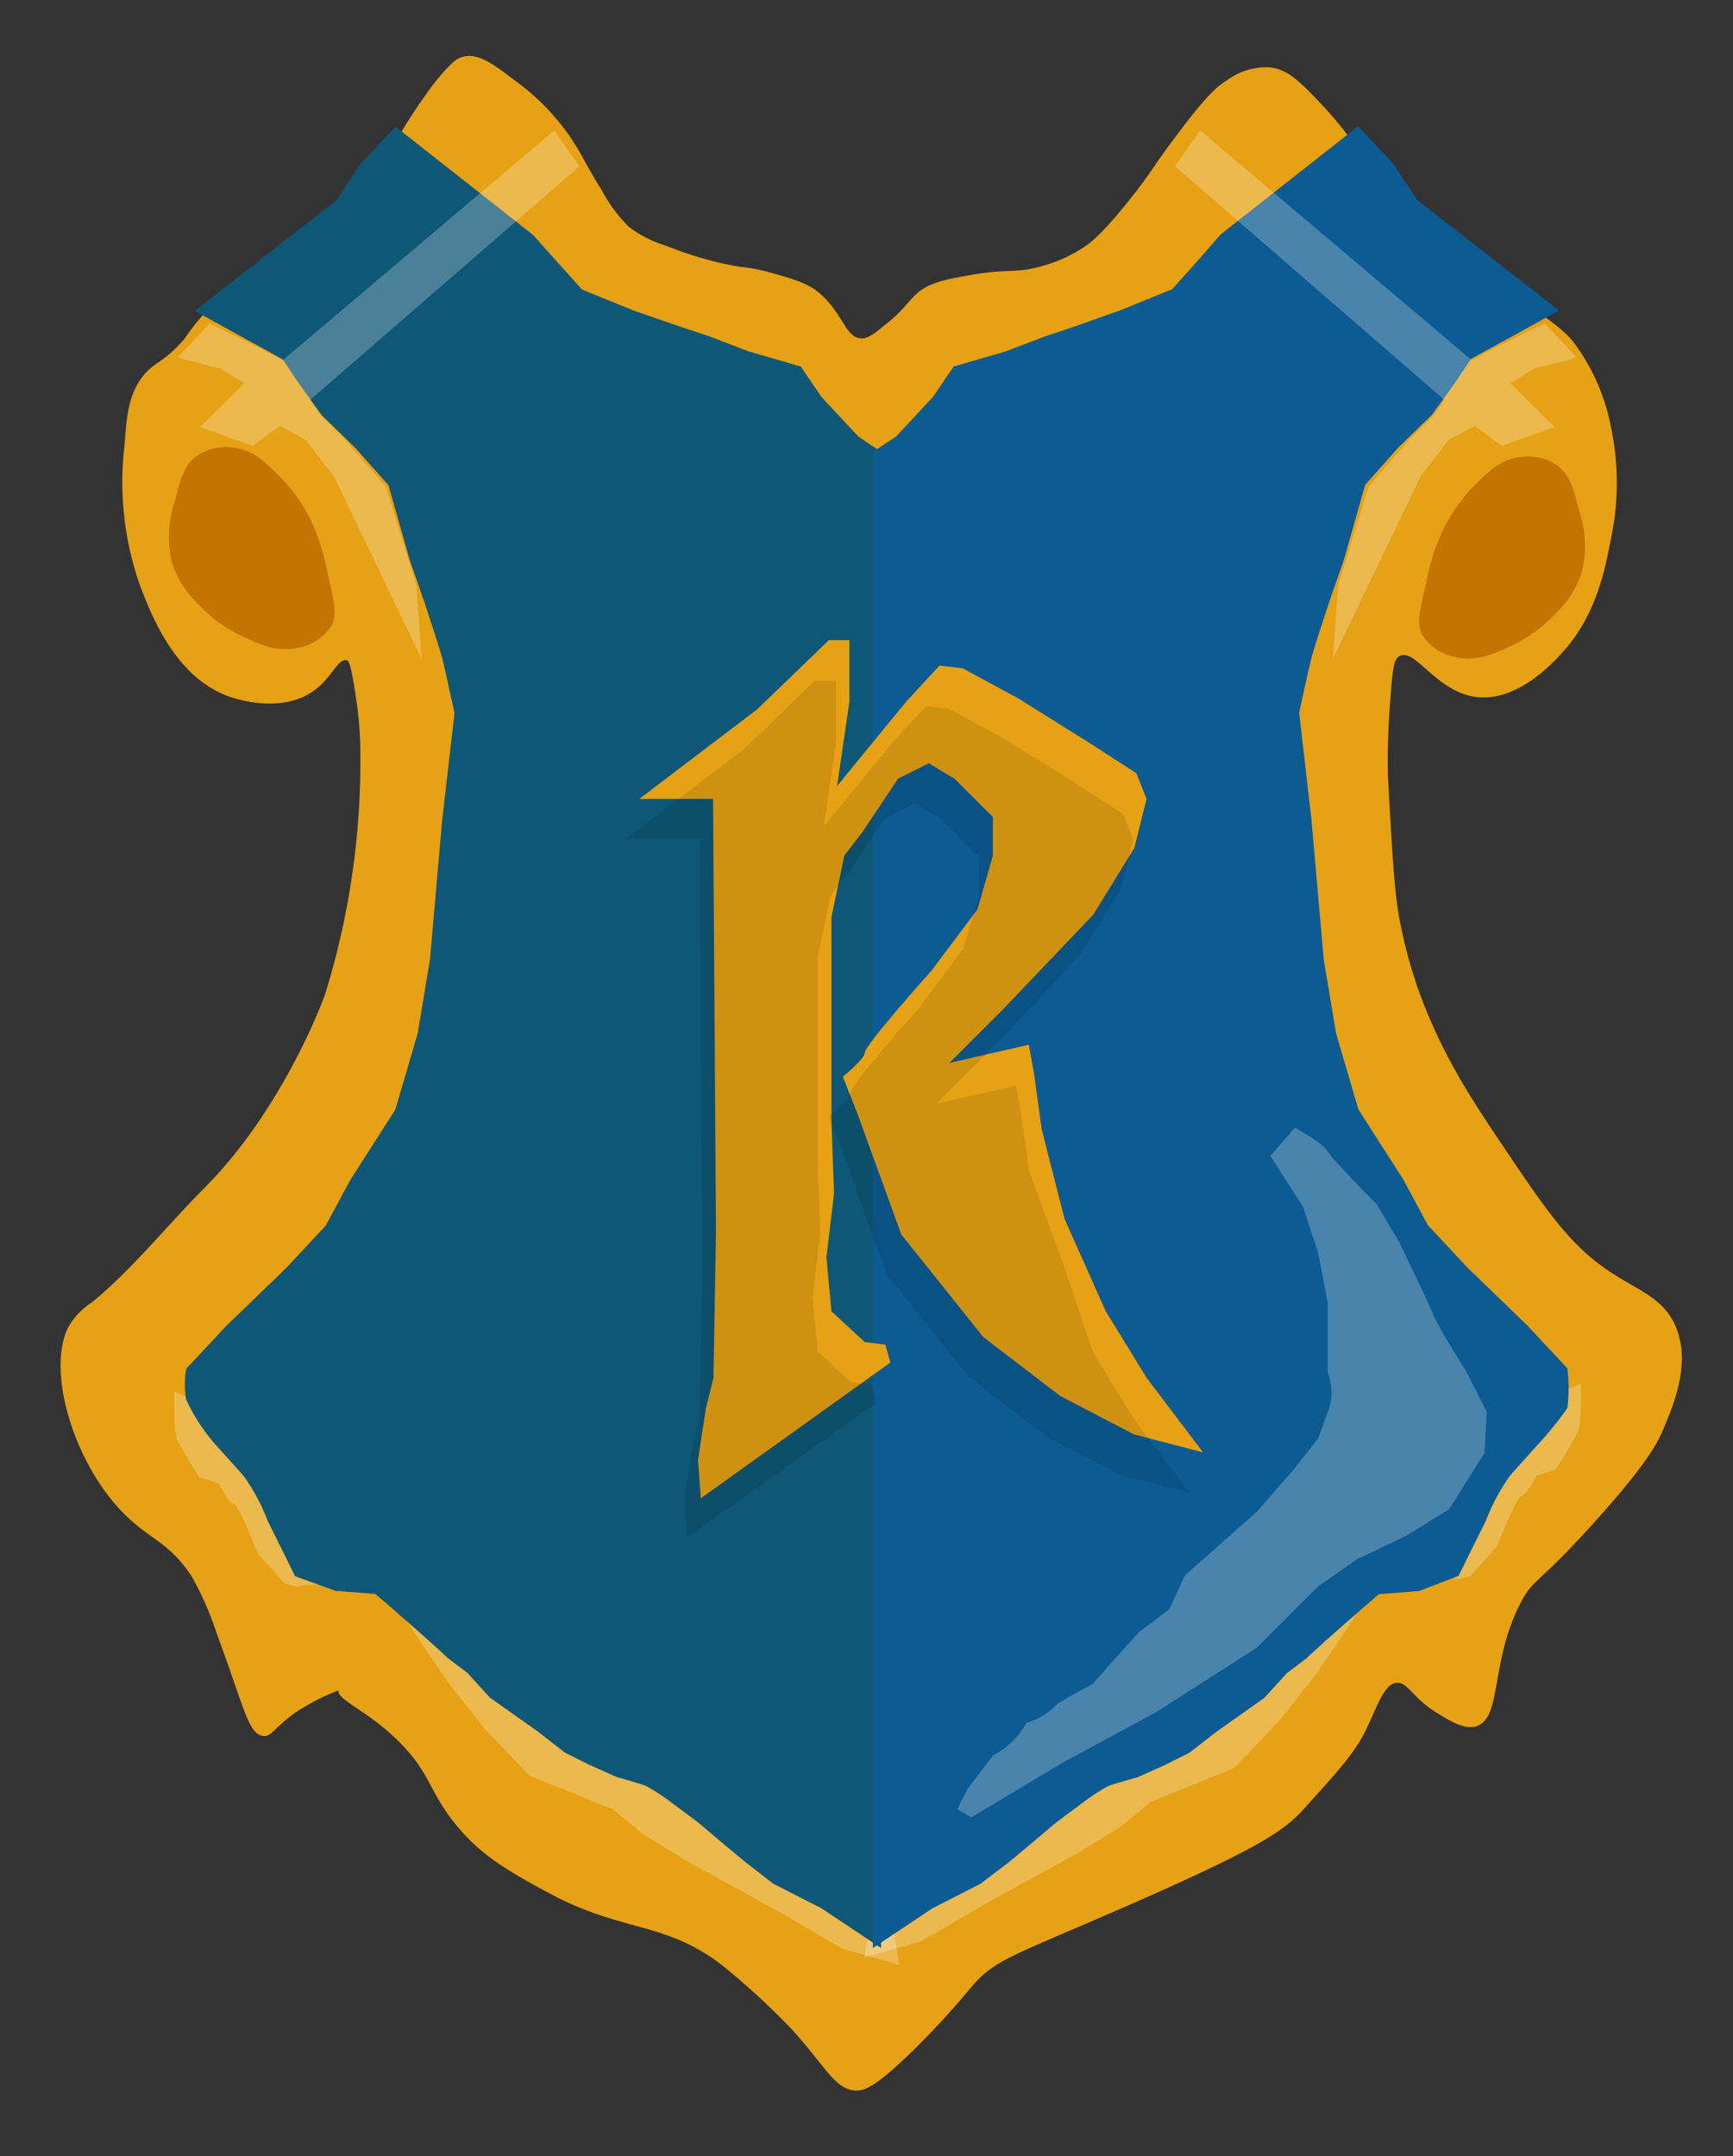 <svg xmlns="http://www.w3.org/2000/svg" viewBox="0 0 140.96 175.43"><rect x="0" y="0" width="140.96" height="175.43" fill="#333333" stroke="none"/><defs><style>.cls-1{fill:#e6a114;}.cls-2{fill:#fff;opacity:0.25;}.cls-3{fill:#0e5777;}.cls-4{fill:#0c5b92;}.cls-5{opacity:0.1;}.cls-6{fill:#c47400;}</style></defs><g id="Lag_7" data-name="Lag 7"><path class="cls-1" d="M15,27.57a21.63,21.63,0,0,1,2.2-2.7,10.23,10.23,0,0,1,2.65-1.61,29.93,29.93,0,0,0,4.84-3c.56-.45.61-.56,4.41-5.12,3-3.56,3-3.56,3.3-4a46,46,0,0,1,3.08-4.58c1.33-1.63,1.8-1.82,2-1.89,1.31-.45,2.53.45,4.41,1.89a18.54,18.54,0,0,1,4.84,5.12c.71,1.11.87,1.63,2.2,3.77a12.67,12.67,0,0,0,2.21,3A9.79,9.79,0,0,0,54.19,20a30.36,30.36,0,0,0,4.18,1.34c2.27.55,2.36.3,4.19.81s3,.83,4,1.62c2,1.65,2.17,3.71,3.52,3.77.55,0,1.1-.44,2.21-1.35,1.33-1.1,1.6-1.74,2.42-2.42s1.93-1,4-1.35c3.38-.63,3.84-.11,6.17-.81A11.42,11.42,0,0,0,88.32,20c.46-.32,1.48-1.09,4-4.31,1.58-2.05,1.51-2.19,3.31-4.58C98.18,7.68,99.05,7,99.77,6.56a5.38,5.38,0,0,1,3.52-1.08c1.53.18,2.51,1.22,4.41,3.23a32.58,32.58,0,0,1,3.52,4.58c1.35,2.05,1.26,2.28,2.2,3.5a19.08,19.08,0,0,0,3.75,3.51c2.16,1.63,2.7,1.68,5.5,3.5s4.26,2.77,5.29,4A16.75,16.75,0,0,1,131,34.57,22.09,22.09,0,0,1,131,44c-.45,2.32-1.14,5.91-3.74,8.89-.75.84-3.91,4.45-7.49,3.77-3.11-.6-4.78-4.09-6-3.24-.36.27-.49.81-.66,3.24a61.1,61.1,0,0,0-.22,6.46c.34,6.15.52,9.23.88,11.31,1.47,8.36,5.35,14.14,8.15,18.32,3.93,5.86,5.9,8.79,9.47,11,2.15,1.36,4.24,2.08,5.06,4.58,1,2.87-.4,6.13-1.1,7.81-.56,1.36-1.39,2.9-5.28,7.28-5.08,5.7-5.31,4.91-6.39,7-2.46,4.74-1.51,9.24-3.52,10-1,.36-2.18-.38-3.3-1.07-2-1.22-2.35-2.55-3.31-2.43s-1.53,1.9-2.42,3.77-2.27,3.38-5.06,6.47c-1.65,1.81-3.55,3.19-15.42,8.35-8.59,3.73-9.82,4-11.67,6.19A68.1,68.1,0,0,1,74,167.09c-2.82,2.7-3.62,3-4.41,3-1.65-.11-2.34-1.8-5.06-4.85a59.69,59.69,0,0,0-4.85-4.57c-5.26-4.59-8.7-3.18-15.19-6.74-3.73-2-6-3.41-8.15-6.46-1.46-2.13-1.61-3.35-3.52-5.39-2.69-2.87-5.46-3.73-5.29-4.58.14-.62,1.74-.67,1.77-.54A18,18,0,0,0,24,139.35c-1.77,1.28-1.93,2-2.64,1.88-1.2-.21-1.53-2.42-3.74-8.35a25.82,25.82,0,0,0-2-4.58c-1.56-2.43-3.09-3-4.62-4.31-4.57-3.77-7.32-11.93-5.51-15.89a5.72,5.72,0,0,1,2-2.15c3.24-2.66,6-6.13,9-9.16C23,90.32,26.28,81.36,26.44,80.9a63.93,63.93,0,0,0,2.87-19.66,30.13,30.13,0,0,0-.22-3.51c-.5-3.66-.71-4-.89-4-.55-.21-1.1,1-2,1.89-2.56,2.62-6.72,1.34-7.48,1.08-4.4-1.5-6.36-6.55-7.27-8.89a25.24,25.24,0,0,1-1.32-11.58c.16-2.26.3-3.93,1.32-5.39S13.2,29.68,15,27.57Z"/><path class="cls-2" d="M15.17,113.65s.17.22.49.6c2.52,3,12.67,10.68,12.66,13.65,0,.33-2.27,1-2.27,1l-.95.06-1,.12-.94-.24L21,126.45s-1.61-4.07-2-4.11-1.23-1.65-1.23-1.65l-1.54-.5a32.83,32.83,0,0,1-1.79-3c-.35-.5-.26-4-.26-4"/><polyline class="cls-2" points="30.59 122.34 29.43 123.54 28.66 124.6 29.63 126.1 31.49 129.11 33.62 132.72 36.38 136.79 39.34 140.55 43.07 144.47 49.81 147.19 52.34 149.25 55.81 151.39 63.23 155.46 68.54 158.56 73.15 159.85 72.28 154.7 31.49 122.34"/><path class="cls-2" d="M127.47,113.05l-.49.59c-2.52,3-12.67,10.68-12.66,13.65,0,.34,2.27,1,2.27,1l1,.06,1,.12,1-.24,2.17-2.41s1.61-4.07,2-4.11,1.23-1.65,1.23-1.65l1.54-.5a30.15,30.15,0,0,0,1.78-3c.36-.51.27-4,.27-4"/><polyline class="cls-2" points="112.86 121.73 114.02 122.94 114.79 123.99 113.83 125.5 111.96 128.51 109.84 132.12 107.07 136.18 104.11 139.95 100.38 143.86 93.64 146.58 91.11 148.65 87.65 150.78 80.23 154.85 74.92 157.95 70.31 159.24 71.18 154.09 111.96 121.73"/><path class="cls-3" d="M71.66,36.76V158.49l-4.84-3.23-3.92-2-2.23-1.73c-1.82-1.49-3.85-3.23-3.85-3.23l-2-1.49a18.53,18.53,0,0,0-2.23-1.49c-.61-.24-2.43-.74-2.43-.74l-2.23-1-2-1-2.23-1.74-3.85-2.72-1.82-2-1.62-1.23c-1.83-1.74-5.88-5.21-5.88-5.21l-3.24-.25L24,128.24l-1.22-2.48-1-2a15.55,15.55,0,0,0-2-3.72l-2-2.23a15.24,15.24,0,0,1-2.63-3.92,7.07,7.07,0,0,1,0-2.53l3.24-3.47,4.87-4.71,3.24-3.47,2-3.72,3.65-5.7,1.82-6.2,1-6,1-11.4,1-8.68s-.81-3.72-1-4.46-1.42-4.47-1.42-4.47l-1.21-3.47-1.74-6.13-2.66-3-2.78-2.71-1.82-2.53-1.34-2h0l-7.17-3.95,11.54-9,1.9-2.9,2.89-3.09,11.18,8.8,2,2.23,2,2.23,4.25,1.73L55.4,26.6l2.23.74,3.24,1.24,4.26,1.24,1.69,2.48,3,3.22Z"/><path class="cls-4" d="M71,36.76V158.49l4.84-3.23,3.92-2L82,151.55c1.82-1.49,3.85-3.23,3.85-3.23l2-1.49a18.53,18.53,0,0,1,2.23-1.49c.61-.24,2.44-.74,2.44-.74l2.23-1,2-1,2.24-1.74,3.85-2.72,1.82-2,1.62-1.23c1.83-1.74,5.88-5.21,5.88-5.21l3.24-.25,3.24-1.24,1.22-2.48,1-2a16,16,0,0,1,2-3.72l2-2.23a29.25,29.25,0,0,0,2.63-3.22,13.77,13.77,0,0,0,0-3.23l-3.24-3.47-4.87-4.71-3.24-3.47-2-3.72-3.65-5.7-1.82-6.2-1-6-1-11.4-1-8.68s.81-3.72,1-4.46,1.42-4.47,1.42-4.47l1.21-3.47,1.74-6.13,2.66-3,2.78-2.71,1.82-2.53,1.34-2h0l7.17-3.95-11.55-9-1.9-2.9-2.89-3.09-11.18,8.8-1.95,2.23-2,2.23-4.25,1.73L87.3,26.6l-2.23.74-3.24,1.24-4.26,1.24L75.88,32.3l-3,3.22Z"/><path class="cls-1" d="M97.85,118.16l-5.62-1.46-6-3.13-6.25-4.79-6.67-8.34-3.55-9.79L68.56,87.6c.79-.66,1.78-1.58,1.78-1.95,0-.63,5.42-6.67,5.42-6.67l3.75-5,1.25-4.37V66.47l-3.13-3.12L75.55,62.1l-2.5,1.25-2.92,4.37L68.68,69.6l-.21,1-.84,4V91.27l.21,5.84-.62,5.2.41,4.38,2.71,2.5,1.67.21.41,1.46L57,121.9l-.22-3.12.63-4.17.62-2.5.21-11.88L58,65H52l9.59-7.29,5.83-5.63h1.67v5l-1,6.87,5.62-6.87,2.71-2.93,1.88.22,4.59,2.49,6,3.76,3.54,2.29L93.26,65l-1,4-3.34,5.42L81.6,82.1l-4.38,4.38L83.68,85l.42,2.29.63,4.59,1.86,7.29,3.34,7.5,3.33,5.42Z"/><path class="cls-5" d="M96.72,121.42,91.1,120l-6-3.13L78.8,112l-6.67-8.33-3.54-9.79-1.15-3.06c.78-.66,1.78-1.57,1.78-2,0-.63,5.42-6.67,5.42-6.67l3.74-5,1.25-4.38V69.74L76.5,66.61l-2.08-1.25-2.49,1.25L69,71l-1.45,1.87-.21,1-.83,4V94.54l.2,5.83-.62,5.21.42,4.37,2.71,2.51,1.66.2.42,1.46-15.42,11L55.67,122l.63-4.16.62-2.51.21-11.87-.21-35.22h-6L60.46,61l5.83-5.62H68v5l-1,6.87,5.63-6.87,2.71-2.92,1.87.21,4.59,2.5,6,3.75,3.54,2.3.84,2.08-1,4-3.34,5.42-7.29,7.71-4.38,4.37,6.46-1.46.42,2.3.63,4.58,2.68,7.29,2.53,7.5,3.33,5.42Z"/><path class="cls-6" d="M115.65,51.6c-.42-.85-.17-2,.36-4.21a17.44,17.44,0,0,1,1.33-4.21,14.06,14.06,0,0,1,2.58-3.68c1.12-1.11,2-2,3.44-2.26a4.3,4.3,0,0,1,3.2.55c1.13.78,1.44,2,1.88,3.77a8.83,8.83,0,0,1,.19,5.1,8.35,8.35,0,0,1-2.25,3.41,11.65,11.65,0,0,1-3.4,2.45c-1.41.66-2.9,1.36-4.66.92A4,4,0,0,1,115.65,51.6Z"/><path class="cls-6" d="M27,50.84c.43-.85.17-2-.36-4.22a18.25,18.25,0,0,0-1.32-4.21,13.47,13.47,0,0,0-2.59-3.67c-1.12-1.12-2-2-3.44-2.27a4.33,4.33,0,0,0-3.19.55c-1.14.79-1.44,2-1.88,3.78a8.8,8.8,0,0,0-.2,5.09,8.38,8.38,0,0,0,2.25,3.41,11.45,11.45,0,0,0,3.4,2.45c1.42.67,2.91,1.37,4.66.93A4,4,0,0,0,27,50.84Z"/><polygon class="cls-2" points="22.98 29.32 25.22 32.54 47.13 13.53 45.09 10.61 22.98 29.32"/><polyline class="cls-2" points="22.98 29.32 21.29 28.39 17.05 26.32 17.05 26.32 14.51 29.02 14.97 29.25 17.89 29.97 19.86 31.18 16.27 34.75 20.56 36.28 22.75 34.65 24.84 35.77 27.14 38.72 34.28 53.58 33.88 47.67 31.39 39.6 27.99 35.67 26.14 33.86"/><polygon class="cls-2" points="119.73 29.32 117.49 32.54 95.57 13.53 97.61 10.61 119.73 29.32"/><polyline class="cls-2" points="119.73 29.32 121.42 28.39 125.65 26.32 125.65 26.32 128.19 29.02 127.73 29.25 124.81 29.97 122.85 31.18 126.44 34.75 122.15 36.28 119.95 34.65 117.86 35.77 115.57 38.72 108.42 53.58 108.83 47.67 111.32 39.6 114.72 35.67 116.57 33.86"/><path class="cls-2" d="M79,147.86l7.38-4.42,7.71-4.17,8.13-5.21,5-5,3.15-2.2,4-1.9,3.49-2.16,2.89-4.6.19-3.31-1.66-3.27S117,108,116.6,107s-2.74-5.84-2.74-5.84L112,98s-3.72-3.75-4.05-4.37-2.62-1.88-2.62-1.88l-2,2.3L106,98.21l1.22,3.75.77,4v5.7a4.46,4.46,0,0,1,0,3.27l-.77,2.1-2.06,2.61L102.22,123l-3.29,2.92-2.55,2.25-1.27,2.75-2.48,1.88-1.88,2.08L88.88,137C87,138,86,138.64,86,138.64a5.7,5.7,0,0,1-2.5,1.53,6.73,6.73,0,0,1-2.71,2.64l-2.08,2.71-.84,1.67Z"/></g></svg>